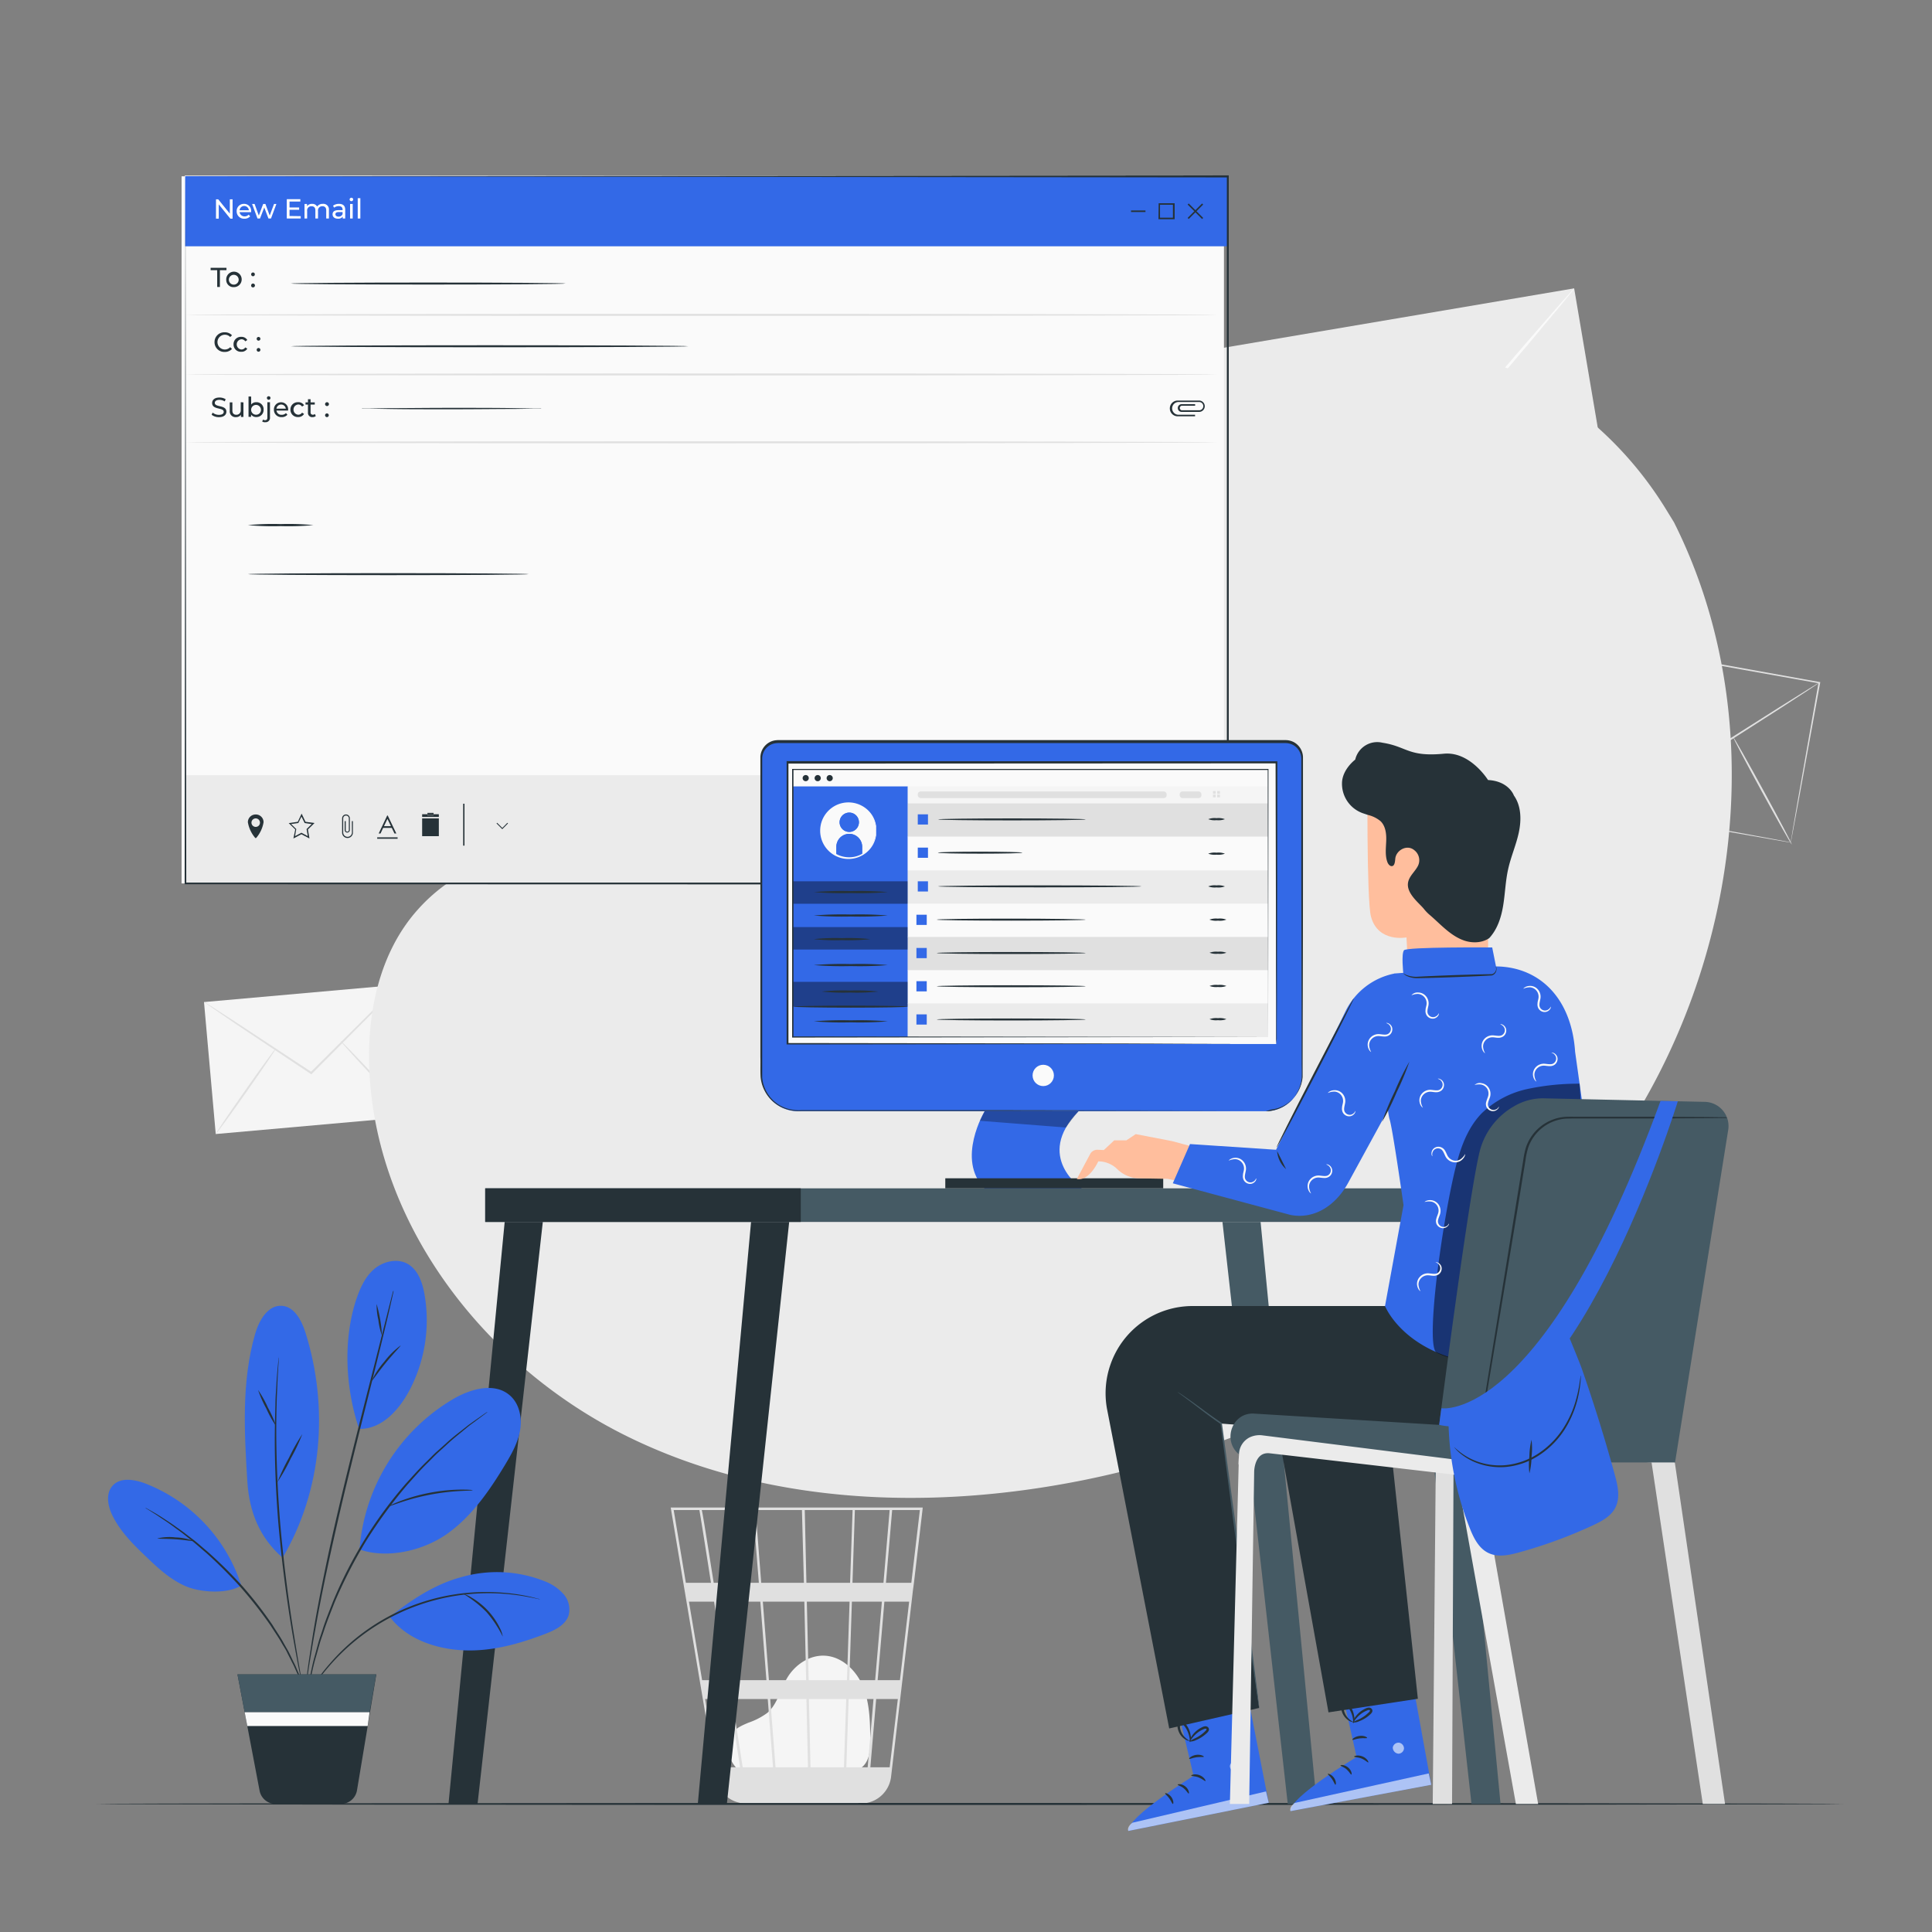 
									<svg xmlns="http://www.w3.org/2000/svg" viewBox="0 0 500 500"><rect x="0" y="0" width="500" height="500" fill="#808080" stroke="none"/><g id="background-complete"><path d="M191.37,458.34c-1.4-1.2-4.51-5-2.11-9.39.88-1.61,2.75-2.41,4.44-3.12a18,18,0,0,0,4.86-2.52c2.64-2.25,3.36-6,5.12-9,2-3.43,5.75-6,9.72-5.82,4.53.2,8.32,3.91,10,8.13s1.78,8.92,1.82,13.48c0,2.53-.1,5.37-1.95,7.08s-4.28,1.59-6.59,1.52l-24.8-.77" style="fill:#f5f5f5"></path><path d="M238.79,390.15H173.58l11.75,70.05a7.83,7.83,0,0,0,5.57,6.23l.22.06c.2.05.39.12.59.15a8.21,8.21,0,0,0,1.32.16v.06l.32-.05h29.07a7.59,7.59,0,0,0,1.59-.16,7.84,7.84,0,0,0,6.6-6.84l5.66-48.26.26-1.92h0l2.24-19.12Zm-12.3,44.68H219.8l.67-20.33h7.76Zm2.39-20.33h6.41l-2.39,20.33h-5.76Zm-19.12,42.87-.41-17.66H219l-.59,17.66Zm-10.42-17.66h9.36l.41,17.66h-8.4Zm.72,17.66h-7.85c-.74-4.77-1.71-11-2.77-17.66h9.25ZM199,434.83l-1.58-20.33h10.74l.47,20.33Zm10.28,0-.47-20.33h11.06l-.68,20.33Zm-.58-25.2-.43-18.83h12.38L220,409.63Zm-.65,0H197l-1.46-18.83h12Zm-11.66,0H184.71c-.42-2.6-.81-5.06-1.16-7.28-1.22-7.61-1.67-10.47-1.93-11.55h13.27Zm.38,4.87,1.58,20.33h-9.63c-.32-2.06-.65-4.15-1-6.24-.76-4.8-1.51-9.59-2.22-14.09ZM188,434.83h-6.29l-3.41-20.33h6.5C185.81,420.78,186.92,427.78,188,434.83Zm.77,4.88c1,6.11,1.9,12.13,2.77,17.66h-6.05l-3-17.66Zm30.26,17.66.59-17.66h6.44l-1.51,17.66Zm1.59-47.74.62-18.83h9l-1.6,18.83ZM181,390.8c.25,1.36,1.44,8.77,3,18.83H177.5l-3.15-18.83Zm49.25,66.57h-5l1.5-17.66h5.61Zm5.6-47.74h-6.57l1.61-18.83h7.17Z" style="fill:#e0e0e0"></path><rect x="312.54" y="82.63" width="101.26" height="68.26" transform="translate(-14.4 62.31) rotate(-9.62)" style="fill:#ebebeb"></rect><path d="M407.4,74.65a7.67,7.67,0,0,1-.78,1.06l-2.37,2.9L395.41,89.2,365.9,124l-.24.29-.33-.18-.8-.45-40.38-22.52L312,94.22l-3.29-1.92a7.23,7.23,0,0,1-1.12-.73,7.31,7.31,0,0,1,1.21.56l3.37,1.77,12.33,6.67L365,122.86l.79.44-.57.11,29.72-34.63L404,78.38l2.5-2.79A7.19,7.19,0,0,1,407.4,74.65Z" style="fill:#fafafa"></path><path d="M319,158.87c-.22-.13,5.72-10.63,13.27-23.44s13.85-23.11,14.07-23-5.72,10.62-13.27,23.44S319.17,159,319,158.87Z" style="fill:#fafafa"></path><path d="M379.35,106c.17-.19,9.14,7.72,20,17.65S419,141.76,418.8,142s-9.14-7.71-20-17.64S379.18,106.17,379.35,106Z" style="fill:#fafafa"></path><rect x="54.2" y="257.02" width="50.87" height="34.29" transform="translate(-23.95 8.12) rotate(-5.08)" style="fill:#f5f5f5"></rect><path d="M103.45,254.84a2.5,2.5,0,0,1-.43.49l-1.3,1.37-4.85,4.95L80.71,277.9l-.13.13-.16-.1-.38-.26L60.72,264.79l-5.83-4-1.57-1.09a3.93,3.93,0,0,1-.53-.41,3.72,3.72,0,0,1,.58.33l1.62,1,5.91,3.83,19.4,12.77.38.25-.29,0,16.25-16.15,5-4.85,1.36-1.3A3.92,3.92,0,0,1,103.45,254.84Z" style="fill:#e0e0e0"></path><path d="M55.82,293.49c-.1-.07,3.29-5.09,7.58-11.21s7.86-11,8-10.95-3.29,5.09-7.58,11.21S55.92,293.56,55.82,293.49Z" style="fill:#e0e0e0"></path><path d="M88.16,269.41c.1-.09,4.28,4.23,9.33,9.63s9.09,9.86,9,9.95-4.27-4.23-9.33-9.63S88.07,269.5,88.16,269.41Z" style="fill:#e0e0e0"></path><path d="M463.42,218s0-.27.12-.77.21-1.25.37-2.2c.33-1.94.82-4.75,1.44-8.35,1.27-7.2,3.08-17.51,5.29-30.06l.16.23-60.2-10.74h0l.29-.2c-2.66,14.76-5.18,28.78-7.44,41.34l-.18-.26,43.32,7.88L459,217.15l3.3.62.85.17.3.07-.28,0-.83-.13-3.26-.56-12.35-2.15-43.51-7.69-.23,0,0-.23c2.25-12.56,4.75-26.59,7.39-41.35l.05-.24.25,0h0l60.18,10.84.2,0,0,.2-5.51,30.15c-.66,3.57-1.18,6.36-1.54,8.28-.18.93-.31,1.65-.41,2.16S463.42,218,463.42,218Z" style="fill:#e0e0e0"></path><path d="M470.83,176.66a4,4,0,0,1-.68.5l-2,1.34-7.47,4.86L435.9,199.22c-.68-.12-.19,0-.35-.07h0l0,0,0-.05-.08-.11-.16-.21-.33-.43-.64-.85c-.43-.57-.85-1.13-1.28-1.68l-2.49-3.3-4.7-6.23-7.94-10.57-5.32-7.15-1.43-2a6.29,6.29,0,0,1-.47-.7,5,5,0,0,1,.55.64l1.5,1.9,5.45,7.06,8,10.5,4.73,6.21,2.49,3.29,1.28,1.69.64.85.33.42.16.22.08.1,0,.06,0,0h0c-.14,0,.34.07-.32,0l24.84-15.74,7.56-4.72,2.06-1.27C470.57,176.79,470.83,176.65,470.83,176.66Z" style="fill:#e0e0e0"></path><path d="M427.37,187.94c.09.11-5.27,4.55-12,9.91s-12.21,9.62-12.29,9.51,5.27-4.54,12-9.9S427.28,187.83,427.37,187.94Z" style="fill:#e0e0e0"></path><path d="M463.72,218.56c-.12.07-3.61-6.09-7.79-13.74s-7.47-13.91-7.35-14,3.61,6.09,7.79,13.74S463.84,218.49,463.72,218.56Z" style="fill:#e0e0e0"></path><path d="M196.26,295.92v11.62h-50a5.81,5.81,0,0,1-5.81-5.81h0a5.81,5.81,0,0,1,5.81-5.81" style="fill:#e0e0e0"></path><path d="M179.71,298.35h16.55a0,0,0,0,1,0,0v6.75a0,0,0,0,1,0,0H179.71a3.28,3.28,0,0,1-3.28-3.28v-.2A3.28,3.28,0,0,1,179.71,298.35Z" style="fill:#fafafa"></path><path d="M196.26,284.29v11.63h-50a5.81,5.81,0,0,1-5.81-5.81h0a5.82,5.82,0,0,1,5.81-5.82Z" style="fill:#f5f5f5"></path><path d="M179.71,286.73h16.55a0,0,0,0,1,0,0v6.75a0,0,0,0,1,0,0H179.71a3.28,3.28,0,0,1-3.28-3.28V290A3.28,3.28,0,0,1,179.71,286.73Z" style="fill:#e0e0e0"></path><polygon points="160.17 265.65 152.24 284.29 157.34 284.29 160.87 274.34 160.17 265.65" style="fill:#e0e0e0"></polygon><polygon points="184.54 248.78 187.61 284.29 161.67 284.29 158.82 248.78 184.54 248.78" style="fill:#ebebeb"></polygon><polygon points="182.01 251.6 184.69 281.35 165.22 281.6 162.59 251.43 182.01 251.6" style="fill:#fafafa"></polygon><polygon points="177.88 255.72 179.4 276.19 169.02 276.19 167.19 255.72 177.88 255.72" style="fill:#e0e0e0"></polygon></g><g id="background-simple"><path d="M433.22,135.16l-2.12-3.45C413.24,102.65,381,85.13,346.91,87.26a89.62,89.62,0,0,0-13,1.77c-30.95,6.54-57.88,29.65-69,59.26-6.57,17.41-8.4,37.45-20.86,51.27-16.22,18-43.75,18.55-67.95,17.8s-51.75-.11-67.89,17.95C98,246.62,94.81,262.7,95.63,277.84c2.16,40.09,30.45,75.94,66.43,93.76S240.4,391,279.78,383.18c55.16-11,107.62-41.14,139.16-87.72S458.45,185.43,433.22,135.16Z" style="fill:#ebebeb"></path></g><g id="Floor"><path d="M477.11,466.86c0,.15-101.24.26-226.1.26S24.89,467,24.89,466.86s101.22-.26,226.12-.26S477.11,466.72,477.11,466.86Z" style="fill:#263238"></path></g><g id="Screen"><g id="new-email"><rect x="46.99" y="45.63" width="269.77" height="183" style="fill:#fafafa"></rect><path d="M318,228.77H47.81V45.49H318Zm-.2-183.14H48v183H317.79" style="fill:#fafafa"></path><path d="M318,228.77H47.81V45.49H318Zm-.2-183.14H48v183H317.79" style="fill:#fafafa"></path><rect x="47.92" y="45.6" width="269.97" height="18.14" fill="#3369e7" style="fill: rgb(51, 105, 231);"></rect><g style="mix-blend-mode:multiply"><rect x="47.92" y="200.63" width="269.97" height="28.14" style="fill:#ebebeb"></rect></g><polygon points="80.67 213.26 78.84 212.99 78.02 211.33 77.2 212.99 75.37 213.26 76.69 214.55 76.68 214.64 76.38 216.38 78.02 215.51 79.65 216.38 79.34 214.55 79.41 214.49 80.67 213.26" style="fill:none"></polygon><path d="M66.18,211.76a1.1,1.1,0,1,0,1.1,1.1A1.09,1.09,0,0,0,66.18,211.76Z" style="fill:none"></path><path d="M99.16,214.25h2.23l.7,1.46h.48l-2.23-4.66h-.13L98,215.71h.48Zm1.11-2.32.91,1.88H99.37Z" style="fill:#263238"></path><rect x="97.62" y="216.7" width="5.28" height="0.37" style="fill:#263238"></rect><path d="M66.36,210.79H66a2,2,0,0,0-1.85,2,8.36,8.36,0,0,0,1.85,4s.14.24.36,0a8.26,8.26,0,0,0,1.85-4A2,2,0,0,0,66.36,210.79ZM66.18,214a1.1,1.1,0,1,1,1.1-1.1A1.09,1.09,0,0,1,66.18,214Z" style="fill:#263238"></path><path d="M91.08,215.44a1.13,1.13,0,1,1-2.26,0v-3.65a.73.73,0,0,1,1.46,0v3.1h0a.41.41,0,0,1-.81,0V212.5H89.2v2.28h0v.11h0a.68.68,0,0,0,.67.58.69.69,0,0,0,.67-.58h0v-.06a.43.43,0,0,1,0-.05h0v-3h0a1,1,0,0,0-2,0h0v3.81h0a1.4,1.4,0,0,0,2.79,0h0V212.5h-.27Z" style="fill:#263238"></path><path d="M79.06,212.68l-1-2.12-1,2.12-2.34.34,1.69,1.65L75.93,217,78,215.9l2.09,1.1-.4-2.33L81.4,213Zm.59,3.7L78,215.51l-1.64.87.3-1.74v-.09l-1.32-1.29L77.2,213l.82-1.66.82,1.66,1.83.27-1.26,1.23-.07.06Z" style="fill:#263238"></path><path d="M120.21,208h-.34v10.85h.34ZM120,218.81v0Z" style="fill:#263238"></path><rect x="109.25" y="211.8" width="4.32" height="4.6" style="fill:#263238"></rect><polygon points="110.62 210.72 110.62 211.08 112.21 211.08 112.21 210.72 113.57 210.72 113.57 211.43 109.25 211.43 109.25 210.72 110.62 210.72" style="fill:#263238"></polygon><rect x="110.62" y="210.37" width="1.59" height="0.35" style="fill:#263238"></rect><rect x="110.62" y="210.72" width="1.59" height="0.35" style="fill:#263238"></rect><polygon points="129.99 214.27 131.31 212.94 131.47 213.1 129.99 214.59 128.5 213.1 128.66 212.94 129.99 214.27" style="fill:#263238"></polygon><rect x="300.21" y="52.99" width="3.35" height="3.35" style="fill:none"></rect><polygon points="292.71 54.87 296.45 54.87 296.45 54.67 292.71 54.67 296.45 54.67 296.45 54.47 292.71 54.47 292.71 54.87" style="fill:#263238"></polygon><polygon points="311.38 52.94 311.1 52.66 309.37 54.39 307.64 52.66 307.36 52.94 309.09 54.67 307.36 56.4 307.64 56.68 309.37 54.95 311.1 56.68 311.38 56.4 309.65 54.67 311.38 52.94" style="fill:#263238"></polygon><path d="M299.81,56.74H304V52.6h-4.14Zm.4-3.75h3.34v3.35h-3.34Z" style="fill:#263238"></path><path d="M311.79,105.13a1.48,1.48,0,0,0-1.42-1.47h-5.58a2,2,0,0,0,0,4.08h4.49v-.4H305a1.65,1.65,0,1,1,0-3.3h5.34a1.07,1.07,0,0,1,0,2.14h-4.53a.63.63,0,0,1-.48-.59.61.61,0,0,1,.49-.59h3.48v-.4h-3.49a1,1,0,0,0,0,2h4.58A1.47,1.47,0,0,0,311.79,105.13Z" style="fill:#263238"></path><path d="M60.19,51.59v5h-.58l-3-3.7v3.7h-.71v-5h.58l3,3.7v-3.7Z" style="fill:#fff"></path><path d="M65,54.9h-3A1.28,1.28,0,0,0,63.27,56a1.43,1.43,0,0,0,1.09-.45l.38.44a1.93,1.93,0,0,1-1.49.61,1.89,1.89,0,0,1-2-1.93,1.84,1.84,0,0,1,1.89-1.91A1.81,1.81,0,0,1,65,54.69,1.49,1.49,0,0,1,65,54.9Zm-3-.49h2.41a1.21,1.21,0,0,0-2.41,0Z" style="fill:#fff"></path><path d="M71.53,52.79l-1.4,3.76h-.65L68.39,53.7l-1.1,2.85h-.65l-1.4-3.76h.65l1.09,3,1.13-3h.58l1.11,3,1.12-3Z" style="fill:#fff"></path><path d="M77.83,55.94v.61H74.22v-5h3.51v.61h-2.8v1.53h2.49v.6H74.93v1.61Z" style="fill:#fff"></path><path d="M85.12,54.39v2.16h-.69V54.47c0-.74-.35-1.1-1-1.1a1.09,1.09,0,0,0-1.13,1.25v1.93h-.68V54.47c0-.74-.35-1.1-1-1.1a1.09,1.09,0,0,0-1.13,1.25v1.93h-.68V52.79h.65v.56a1.54,1.54,0,0,1,1.3-.59,1.39,1.39,0,0,1,1.31.69,1.7,1.7,0,0,1,1.45-.69A1.44,1.44,0,0,1,85.12,54.39Z" style="fill:#fff"></path><path d="M89.34,54.28v2.27H88.7v-.49a1.41,1.41,0,0,1-1.24.54c-.85,0-1.39-.46-1.39-1.11s.39-1.1,1.51-1.1h1.08v-.14c0-.57-.33-.9-1-.9a1.9,1.9,0,0,0-1.19.4l-.28-.51a2.51,2.51,0,0,1,1.55-.48C88.76,52.76,89.34,53.25,89.34,54.28Zm-.68,1.12v-.52h-1c-.67,0-.86.26-.86.58s.31.61.83.61A1.08,1.08,0,0,0,88.66,55.4Z" style="fill:#fff"></path><path d="M90.48,51.63a.45.45,0,0,1,.46-.45.44.44,0,0,1,.46.43.46.46,0,0,1-.92,0Zm.12,1.16h.68v3.76H90.6Z" style="fill:#fff"></path><path d="M92.58,51.29h.68v5.26h-.68Z" style="fill:#fff"></path><path d="M56.21,69.92h-1.7v-.61h4.1v.61h-1.7v4.35h-.7Z" style="fill:#263238"></path><path d="M58.55,72.39a2,2,0,1,1,2,1.92A1.86,1.86,0,0,1,58.55,72.39Zm3.22,0a1.27,1.27,0,1,0-2.54,0,1.27,1.27,0,1,0,2.54,0Z" style="fill:#263238"></path><path d="M65,71a.47.47,0,0,1,.48-.48.46.46,0,0,1,.47.48.47.47,0,0,1-.47.49A.48.48,0,0,1,65,71Zm0,2.87a.48.48,0,0,1,.48-.49.49.49,0,0,1,0,1A.47.47,0,0,1,65,73.83Z" style="fill:#263238"></path><path d="M55.52,88.5A2.51,2.51,0,0,1,58.15,86a2.46,2.46,0,0,1,1.89.77l-.46.45a1.85,1.85,0,0,0-1.4-.59,1.91,1.91,0,1,0,1.4,3.22l.46.45a2.48,2.48,0,0,1-1.9.78A2.51,2.51,0,0,1,55.52,88.5Z" style="fill:#263238"></path><path d="M60.44,89.1a1.88,1.88,0,0,1,2-1.92A1.69,1.69,0,0,1,64,88l-.52.34a1.17,1.17,0,0,0-1-.54,1.33,1.33,0,0,0,0,2.65,1.17,1.17,0,0,0,1-.54l.52.32a1.68,1.68,0,0,1-1.53.81A1.88,1.88,0,0,1,60.44,89.1Z" style="fill:#263238"></path><path d="M66.43,87.67a.48.48,0,1,1,.48.49A.48.48,0,0,1,66.43,87.67Zm0,2.86a.48.48,0,1,1,.48.49A.47.47,0,0,1,66.43,90.53Z" style="fill:#263238"></path><path d="M54.77,107.34l.26-.56a2.53,2.53,0,0,0,1.64.58c.86,0,1.23-.34,1.23-.77,0-1.21-3-.45-3-2.29,0-.77.59-1.42,1.9-1.42a3,3,0,0,1,1.6.44l-.24.57a2.53,2.53,0,0,0-1.36-.41c-.84,0-1.21.36-1.21.79,0,1.21,3,.45,3,2.28,0,.76-.61,1.41-1.92,1.41A3,3,0,0,1,54.77,107.34Z" style="fill:#263238"></path><path d="M63,104.14v3.76h-.65v-.56a1.51,1.51,0,0,1-1.27.61,1.48,1.48,0,0,1-1.62-1.64v-2.17h.68v2.09c0,.74.37,1.11,1,1.11a1.11,1.11,0,0,0,1.16-1.25v-2Z" style="fill:#263238"></path><path d="M68.22,106a1.84,1.84,0,0,1-1.9,1.93,1.59,1.59,0,0,1-1.34-.64v.59h-.66v-5.26H65v2.07a1.62,1.62,0,0,1,1.32-.6A1.82,1.82,0,0,1,68.22,106Zm-.69,0a1.27,1.27,0,1,0-1.27,1.33A1.24,1.24,0,0,0,67.53,106Z" style="fill:#263238"></path><path d="M67.86,109.1l.22-.53a.86.86,0,0,0,.55.18c.36,0,.56-.23.56-.66v-4h.68v3.93a1.12,1.12,0,0,1-1.2,1.25A1.36,1.36,0,0,1,67.86,109.1ZM69.07,103a.45.45,0,0,1,.46-.45A.44.44,0,0,1,70,103a.46.46,0,0,1-.92,0Z" style="fill:#263238"></path><path d="M74.55,106.25h-3a1.28,1.28,0,0,0,1.37,1.1A1.41,1.41,0,0,0,74,106.9l.38.44a1.92,1.92,0,0,1-1.49.61,1.89,1.89,0,0,1-2-1.93,1.84,1.84,0,0,1,1.89-1.91A1.81,1.81,0,0,1,74.57,106,1.49,1.49,0,0,1,74.55,106.25Zm-3-.49h2.42a1.22,1.22,0,0,0-2.42,0Z" style="fill:#263238"></path><path d="M75.16,106a1.88,1.88,0,0,1,2-1.91,1.67,1.67,0,0,1,1.53.8l-.52.33a1.17,1.17,0,0,0-1-.54,1.33,1.33,0,0,0,0,2.65,1.17,1.17,0,0,0,1-.54l.52.33a1.7,1.7,0,0,1-1.53.81A1.89,1.89,0,0,1,75.16,106Z" style="fill:#263238"></path><path d="M81.72,107.68a1.28,1.28,0,0,1-.82.27,1.08,1.08,0,0,1-1.2-1.18V104.7h-.63v-.56h.63v-.82h.68v.82h1.08v.56H80.38v2a.56.56,0,0,0,.59.63.86.86,0,0,0,.54-.18Z" style="fill:#263238"></path><path d="M84.13,104.59a.48.48,0,1,1,1,0,.48.48,0,1,1-1,0Zm0,2.87a.48.48,0,1,1,.48.49A.48.48,0,0,1,84.13,107.46Z" style="fill:#263238"></path><path d="M146.39,73.38c0,.14-15.92.26-35.56.26s-35.57-.12-35.57-.26,15.92-.26,35.57-.26S146.39,73.24,146.39,73.38Z" style="fill:#263238"></path><path d="M178.15,89.61c0,.14-23,.26-51.44.26s-51.45-.12-51.45-.26,23-.26,51.45-.26S178.15,89.46,178.15,89.61Z" style="fill:#263238"></path><path d="M140.11,105.71a1.4,1.4,0,0,1-.47.05l-1.36,0-5,.08c-4.21,0-10,.08-16.42.08s-12.22,0-16.43-.08l-5-.08-1.36,0a1.34,1.34,0,0,1-.47-.05,1.34,1.34,0,0,1,.47,0l1.36,0,5-.08c4.21,0,10-.08,16.43-.08s12.21,0,16.42.08l5,.08,1.36,0A1.4,1.4,0,0,1,140.11,105.71Z" style="fill:#263238"></path><path d="M315,114.47c0,.14-59.77.26-133.48.26S48,114.61,48,114.47s59.75-.26,133.48-.26S315,114.33,315,114.47Z" style="fill:#e0e0e0"></path><path d="M315,96.91c0,.14-59.79.26-133.53.26s-133.53-.12-133.53-.26,59.77-.26,133.53-.26S315,96.76,315,96.91Z" style="fill:#e0e0e0"></path><path d="M315,81.49c0,.15-59.77.26-133.48.26S48,81.64,48,81.49s59.75-.26,133.48-.26S315,81.35,315,81.49Z" style="fill:#e0e0e0"></path><path d="M81.1,135.9a70.05,70.05,0,0,1-8.47.26,70.16,70.16,0,0,1-8.48-.26,66.54,66.54,0,0,1,8.48-.27A66.44,66.44,0,0,1,81.1,135.9Z" style="fill:#263238"></path><path d="M136.85,148.59c0,.14-16.27.26-36.35.26s-36.35-.12-36.35-.26,16.27-.26,36.35-.26S136.85,148.45,136.85,148.59Z" style="fill:#263238"></path><path d="M48,45.63l269.77-.24H318v.24c0,55.7,0,117.73,0,183v.28h-.26L48,228.84h-.21v-.21c.13-111.42.21-181.29.21-183,0,1.71.08,71.58.21,183l-.21-.21,269.77,0-.26.26v0c0-65.25,0-127.28,0-183l.24.24Z" style="fill:#263238"></path></g></g><g id="Desk"><path d="M201.31,192.1h131.4a4.28,4.28,0,0,1,4.28,4.28v81.77a9.44,9.44,0,0,1-9.44,9.44H206.47a9.44,9.44,0,0,1-9.44-9.44V196.38A4.28,4.28,0,0,1,201.31,192.1Z" fill="#3369e7" style="fill: rgb(51, 105, 231);"></path><path d="M327.55,287.59l.3,0c.2,0,.49,0,.88-.08a9.63,9.63,0,0,0,3.27-1.07,9.47,9.47,0,0,0,3.86-4,9.31,9.31,0,0,0,1-3.41c.08-1.27,0-2.65,0-4.1,0-11.63-.05-28.43-.08-49.2q0-7.78,0-16.3,0-4.25,0-8.67v-4.45a4.1,4.1,0,0,0-2.15-3.52,4.34,4.34,0,0,0-2.11-.48H315.89l-20.06,0-89.34,0H202a7.43,7.43,0,0,0-1.43.06,4,4,0,0,0-3.31,3.88c0,3.91,0,7.8,0,11.66v22.79c0,14.95,0,29.36,0,43.1,0,1.7,0,3.44,0,5.09a9.25,9.25,0,0,0,5.41,7.61,10.3,10.3,0,0,0,4.7.81h18.93l34,0,49.19.08,13.38,0,3.48,0,1.18,0-1.18,0-3.48,0-13.38.05-49.19.08-34,0H207.42a10.77,10.77,0,0,1-4.89-.84,9.68,9.68,0,0,1-5.69-8c-.09-1.73,0-3.41-.05-5.13,0-13.74,0-28.15,0-43.1q0-11.2,0-22.79c0-3.86,0-7.75,0-11.67a4.52,4.52,0,0,1,3.74-4.38,7.89,7.89,0,0,1,1.52-.07h4.45l89.34,0h36.69a4.71,4.71,0,0,1,2.32.53,4.54,4.54,0,0,1,2.36,3.89v4.46q0,4.43,0,8.67,0,8.5,0,16.3c0,20.77-.07,37.57-.09,49.2,0,1.46,0,2.82,0,4.12a9.35,9.35,0,0,1-1,3.46,9.56,9.56,0,0,1-3.95,4,9.23,9.23,0,0,1-3.31,1A11.81,11.81,0,0,1,327.55,287.59Z" style="fill:#263238"></path><path d="M279.13,287.59H254.82s-7.47,12.47,0,20H280S267.57,299.42,279.13,287.59Z" fill="#3369e7" style="fill: rgb(51, 105, 231);"></path><g style="opacity:0.3"><path d="M254.82,287.59l-1.23,2.47,22.28,1.74a52.73,52.73,0,0,1,3.26-4.21Z"></path></g><circle cx="269.99" cy="278.32" r="2.76" style="fill:#fafafa"></circle><rect x="203.74" y="197.36" width="126.54" height="72.83" style="fill:#fafafa"></rect><path d="M330.28,270.18s0-.45,0-1.31,0-2.15,0-3.82c0-3.35,0-8.26-.05-14.57,0-12.62-.06-30.8-.11-53.12l.2.2-126.53.06h0l.26-.26c0,25.77,0,50.39,0,72.82l-.25-.24,91,.12,26.14.06,7,0,1.8,0h.62l-.59,0h-1.77l-6.92,0-26.09.07-91.17.11h-.24v-.25c0-22.43,0-47.05,0-72.82v-.26h.27l126.53.06h.2v.2c0,22.37-.08,40.6-.1,53.24,0,6.29,0,11.19-.05,14.53q0,2.47,0,3.78C330.3,269.76,330.28,270.18,330.28,270.18Z" style="fill:#263238"></path><rect x="205.16" y="203.52" width="29.78" height="64.88" fill="#3369e7" style="fill: rgb(51, 105, 231);"></rect><g style="opacity:0.4"><rect x="205.16" y="228.08" width="29.77" height="5.81"></rect></g><g style="opacity:0.4"><rect x="205.16" y="239.93" width="29.77" height="5.81"></rect></g><g style="opacity:0.4"><rect x="205.16" y="254.1" width="29.77" height="6.42"></rect></g><path d="M229.76,236.93a89.33,89.33,0,0,1-9.57.26,89.61,89.61,0,0,1-9.58-.26,89.61,89.61,0,0,1,9.58-.26A89.33,89.33,0,0,1,229.76,236.93Z" style="fill:#263238"></path><path d="M229.76,230.87a89.33,89.33,0,0,1-9.57.26,89.61,89.61,0,0,1-9.58-.26,89.61,89.61,0,0,1,9.58-.26A89.33,89.33,0,0,1,229.76,230.87Z" style="fill:#263238"></path><path d="M234.94,260.52c0,.14-6.6.26-14.75.26s-14.76-.12-14.76-.26,6.61-.26,14.76-.26S234.94,260.38,234.94,260.52Z" style="fill:#263238"></path><path d="M225.23,243.05a52.23,52.23,0,0,1-7.31.26,52.23,52.23,0,0,1-7.31-.26,52.23,52.23,0,0,1,7.31-.26A52.23,52.23,0,0,1,225.23,243.05Z" style="fill:#263238"></path><path d="M227.29,256.61a50.46,50.46,0,0,1-7.31.26,50.46,50.46,0,0,1-7.31-.26,52.23,52.23,0,0,1,7.31-.26A52.23,52.23,0,0,1,227.29,256.61Z" style="fill:#263238"></path><path d="M229.76,249.76a89.33,89.33,0,0,1-9.57.26,89.61,89.61,0,0,1-9.58-.26,86.56,86.56,0,0,1,9.58-.26A86.3,86.3,0,0,1,229.76,249.76Z" style="fill:#263238"></path><path d="M229.76,264.32a86.3,86.3,0,0,1-9.57.26,86.56,86.56,0,0,1-9.58-.26,89.61,89.61,0,0,1,9.58-.26A89.33,89.33,0,0,1,229.76,264.32Z" style="fill:#263238"></path><path d="M219.65,207.9a7.09,7.09,0,0,0-3.2,13.41v-2.17a3.34,3.34,0,0,1,6.68,0v2a7.09,7.09,0,0,0-3.48-13.27Zm.14,7.4a2.5,2.5,0,1,1,2.5-2.5A2.5,2.5,0,0,1,219.79,215.3Z" style="fill:#fafafa"></path><path d="M219.79,215.8a3.34,3.34,0,0,0-3.34,3.34v2.17a7.07,7.07,0,0,0,6.68-.14v-2A3.35,3.35,0,0,0,219.79,215.8Z" fill="#3369e7" style="fill: rgb(51, 105, 231);"></path><path d="M219.79,210.3a2.5,2.5,0,1,0,2.5,2.5A2.5,2.5,0,0,0,219.79,210.3Z" fill="#3369e7" style="fill: rgb(51, 105, 231);"></path><path d="M226.79,215c-.06,0,0-.63-.32-1.71a7.13,7.13,0,0,0-2.6-3.78,6.77,6.77,0,0,0-2.91-1.26,6.92,6.92,0,0,0-3.6.31,6.74,6.74,0,0,0-3.17,2.4,6.8,6.8,0,0,0,0,8.08,6.74,6.74,0,0,0,3.17,2.4,7,7,0,0,0,3.6.32,6.91,6.91,0,0,0,2.91-1.27,7.13,7.13,0,0,0,2.6-3.78c.29-1.08.26-1.71.32-1.71a2.77,2.77,0,0,1,0,.46,5.82,5.82,0,0,1-.16,1.3,7,7,0,0,1-2.56,4,7.32,7.32,0,1,1,0-11.56,7,7,0,0,1,2.56,4,5.83,5.83,0,0,1,.16,1.31A2.71,2.71,0,0,1,226.79,215Z" style="fill:#fafafa"></path><rect x="234.94" y="225.23" width="93.25" height="8.73" style="fill:#ebebeb"></rect><rect x="234.94" y="203.52" width="93.25" height="4.38" style="fill:#f5f5f5"></rect><rect x="237.52" y="204.83" width="64.41" height="1.71" rx="0.72" style="fill:#e0e0e0"></rect><rect x="305.3" y="204.83" width="5.63" height="1.71" rx="0.72" style="fill:#e0e0e0"></rect><rect x="313.91" y="204.71" width="0.71" height="0.71" style="fill:#e0e0e0"></rect><rect x="313.91" y="205.64" width="0.71" height="0.71" style="fill:#e0e0e0"></rect><rect x="315.01" y="204.71" width="0.71" height="0.71" style="fill:#e0e0e0"></rect><rect x="315.01" y="205.64" width="0.71" height="0.71" style="fill:#e0e0e0"></rect><rect x="234.94" y="207.9" width="93.25" height="8.73" style="fill:#e0e0e0"></rect><rect x="237.52" y="210.75" width="2.64" height="2.64" fill="#3369e7" style="fill: rgb(51, 105, 231);"></rect><path d="M281,212.06c0,.14-8.56.26-19.12.26s-19.11-.12-19.11-.26,8.56-.26,19.11-.26S281,211.91,281,212.06Z" style="fill:#263238"></path><path d="M317,212a4.78,4.78,0,0,1-2.16.26,4.72,4.72,0,0,1-2.15-.26,4.56,4.56,0,0,1,2.15-.26A4.62,4.62,0,0,1,317,212Z" style="fill:#263238"></path><rect x="234.94" y="233.88" width="93.25" height="8.73" style="fill:#fafafa"></rect><rect x="237.17" y="236.73" width="2.67" height="2.64" fill="#3369e7" style="fill: rgb(51, 105, 231);"></rect><path d="M281,238c0,.15-8.64.26-19.3.26s-19.3-.11-19.3-.26,8.64-.26,19.3-.26S281,237.9,281,238Z" style="fill:#263238"></path><path d="M317.38,238a4.65,4.65,0,0,1-2.17.26A4.71,4.71,0,0,1,313,238a4.87,4.87,0,0,1,2.18-.26A4.81,4.81,0,0,1,317.38,238Z" style="fill:#263238"></path><rect x="234.94" y="242.48" width="93.25" height="8.73" style="fill:#e0e0e0"></rect><rect x="237.17" y="245.33" width="2.67" height="2.64" fill="#3369e7" style="fill: rgb(51, 105, 231);"></rect><path d="M281,246.64c0,.15-8.64.26-19.3.26s-19.3-.11-19.3-.26,8.64-.26,19.3-.26S281,246.5,281,246.64Z" style="fill:#263238"></path><path d="M317.38,246.57a4.81,4.81,0,0,1-2.17.26,4.87,4.87,0,0,1-2.18-.26,4.87,4.87,0,0,1,2.18-.26A4.81,4.81,0,0,1,317.38,246.57Z" style="fill:#263238"></path><rect x="234.94" y="251.08" width="93.25" height="8.73" style="fill:#fafafa"></rect><rect x="237.17" y="253.93" width="2.67" height="2.64" fill="#3369e7" style="fill: rgb(51, 105, 231);"></rect><path d="M281,255.24c0,.14-8.64.26-19.3.26s-19.3-.12-19.3-.26,8.64-.26,19.3-.26S281,255.09,281,255.24Z" style="fill:#263238"></path><path d="M317.38,255.17a4.81,4.81,0,0,1-2.17.26,4.87,4.87,0,0,1-2.18-.26,4.71,4.71,0,0,1,2.18-.26A4.65,4.65,0,0,1,317.38,255.17Z" style="fill:#263238"></path><rect x="234.94" y="259.68" width="93.25" height="8.73" style="fill:#ebebeb"></rect><rect x="237.17" y="262.52" width="2.67" height="2.64" fill="#3369e7" style="fill: rgb(51, 105, 231);"></rect><path d="M281,263.84c0,.14-8.64.26-19.3.26s-19.3-.12-19.3-.26,8.64-.26,19.3-.26S281,263.69,281,263.84Z" style="fill:#263238"></path><path d="M317.38,263.76a4.65,4.65,0,0,1-2.17.26,4.71,4.71,0,0,1-2.18-.26,4.87,4.87,0,0,1,2.18-.26A4.81,4.81,0,0,1,317.38,263.76Z" style="fill:#263238"></path><rect x="234.93" y="216.51" width="93.26" height="8.73" style="fill:#fafafa"></rect><rect x="237.52" y="219.36" width="2.64" height="2.64" fill="#3369e7" style="fill: rgb(51, 105, 231);"></rect><path d="M264.6,220.67c0,.15-4.9.26-10.94.26s-10.94-.11-10.94-.26,4.9-.26,10.94-.26S264.6,220.53,264.6,220.67Z" style="fill:#263238"></path><path d="M317,220.93a4.78,4.78,0,0,1-2.16.26,4.72,4.72,0,0,1-2.15-.26,4.56,4.56,0,0,1,2.15-.26A4.62,4.62,0,0,1,317,220.93Z" style="fill:#263238"></path><path d="M317,229.4a4.78,4.78,0,0,1-2.16.26,4.72,4.72,0,0,1-2.15-.26,4.56,4.56,0,0,1,2.15-.26A4.62,4.62,0,0,1,317,229.4Z" style="fill:#263238"></path><rect x="237.52" y="228.08" width="2.64" height="2.64" fill="#3369e7" style="fill: rgb(51, 105, 231);"></rect><path d="M295.43,229.39c0,.14-11.8.26-26.35.26s-26.36-.12-26.36-.26,11.8-.26,26.36-.26S295.43,229.24,295.43,229.39Z" style="fill:#263238"></path><path d="M209.31,201.38a.79.79,0,0,1-.79.79.79.79,0,0,1-.8-.79.8.8,0,0,1,.8-.8A.79.79,0,0,1,209.31,201.38Z" style="fill:#263238"></path><path d="M212.42,201.38a.8.8,0,0,1-1.6,0,.8.8,0,0,1,1.6,0Z" style="fill:#263238"></path><path d="M215.52,201.38a.79.79,0,0,1-.8.79.79.79,0,0,1-.79-.79.79.79,0,0,1,.79-.8A.8.8,0,0,1,215.52,201.38Z" style="fill:#263238"></path><path d="M328.19,268.4c0-1.6,0-26.84-.11-69.26l.11.12-123,0h0l.16-.15c0,24.49,0,47.92,0,69.26l-.15-.15,123,.15-123,.15H205v-.15c0-21.34,0-44.77,0-69.26V199h.16l123,0h.12v.12C328.24,241.56,328.2,266.81,328.19,268.4Z" style="fill:#263238"></path><polygon points="388.34 466.86 380.82 466.86 364.05 316.24 373.91 316.24 388.34 466.86" style="fill:#455a64"></polygon><polygon points="340.79 466.86 333.27 466.86 316.37 316.24 326.24 316.24 340.79 466.86" style="fill:#455a64"></polygon><polygon points="390.65 316.24 186.51 316.24 125.57 316.24 125.57 307.54 390.65 307.54 390.65 316.24" style="fill:#455a64"></polygon><polygon points="180.59 466.86 188.11 466.86 204.24 316.24 194.37 316.24 180.59 466.86" style="fill:#263238"></polygon><polygon points="116.07 466.86 123.59 466.86 140.48 316.24 130.61 316.24 116.07 466.86" style="fill:#263238"></polygon><rect x="125.57" y="307.54" width="81.67" height="8.7" style="fill:#263238"></rect><rect x="244.64" y="304.94" width="56.4" height="2.6" style="fill:#263238"></rect></g><g id="Character"><path d="M365.07,432.59l5.33,29.31L334,468.72c-.44-3.52,17.09-14,17.09-14l-4.18-18.63Z" fill="#3369e7" style="fill: rgb(51, 105, 231);"></path><g style="opacity:0.6"><path d="M362,451a1.51,1.51,0,0,1,1.35,1.5,1.46,1.46,0,0,1-1.48,1.35,1.61,1.61,0,0,1-1.42-1.6,1.5,1.5,0,0,1,1.7-1.23" style="fill:#fff"></path></g><g style="opacity:0.6"><path d="M370.4,461.9l-.65-2.94-34.68,7.64s-1.49,1-1.09,2.12Z" style="fill:#fff"></path></g><path d="M350.45,454.61c0,.18.94.09,1.93.5s1.58,1.07,1.73,1-.3-1.07-1.5-1.55S350.38,454.45,350.45,454.61Z" style="fill:#263238"></path><path d="M346.92,456.9c0,.18.82.34,1.57,1s1.07,1.4,1.24,1.36.1-1.06-.84-1.84S346.9,456.73,346.92,456.9Z" style="fill:#263238"></path><path d="M345.61,461.88c.17,0,.25-.92-.39-1.81s-1.54-1.12-1.59-1,.57.59,1.08,1.32S345.43,461.9,345.61,461.88Z" style="fill:#263238"></path><path d="M350,450.26c.1.14.87-.25,1.89-.37s1.86.05,1.92-.12-.8-.67-2-.51S349.85,450.13,350,450.26Z" style="fill:#263238"></path><path d="M350,445.77a3.45,3.45,0,0,0,1.83-.35,8.71,8.71,0,0,0,1.8-.94,9,9,0,0,0,.94-.76,2.29,2.29,0,0,0,.47-.53.78.78,0,0,0-.1-1,1,1,0,0,0-.85-.26,2.63,2.63,0,0,0-.67.22,7.15,7.15,0,0,0-1.06.6,6.74,6.74,0,0,0-1.48,1.42c-.69.94-.86,1.66-.79,1.69s.4-.59,1.14-1.4a7.33,7.33,0,0,1,1.45-1.22,6.59,6.59,0,0,1,1-.52c.37-.18.69-.24.83-.09s.05.09,0,.21a1.66,1.66,0,0,1-.34.39c-.29.27-.58.52-.86.74a10.63,10.63,0,0,1-1.64,1A14.86,14.86,0,0,0,350,445.77Z" style="fill:#263238"></path><path d="M350.3,446a2.92,2.92,0,0,0,.15-1.85,5.76,5.76,0,0,0-.62-1.95,6.16,6.16,0,0,0-.67-1,1.53,1.53,0,0,0-1.34-.7.85.85,0,0,0-.66.65,2.55,2.55,0,0,0-.07.7,4.33,4.33,0,0,0,.23,1.23,4.26,4.26,0,0,0,1.14,1.74c.88.81,1.67.88,1.67.82s-.64-.33-1.36-1.13a4.2,4.2,0,0,1-.89-1.61,3.67,3.67,0,0,1-.17-1.06c0-.4.07-.74.22-.72s.55.19.75.47a6.56,6.56,0,0,1,.64.91,6.93,6.93,0,0,1,.7,1.75C350.27,445.27,350.2,446,350.3,446Z" style="fill:#263238"></path><path d="M322.61,437.31l5.73,29.24L292,473.85c-.48-3.51,16.91-14.26,16.91-14.26L304.48,441Z" fill="#3369e7" style="fill: rgb(51, 105, 231);"></path><g style="opacity:0.6"><path d="M319.83,455.76a1.51,1.51,0,0,1,1.37,1.48,1.45,1.45,0,0,1-1.46,1.37A1.58,1.58,0,0,1,318.3,457a1.49,1.49,0,0,1,1.67-1.25" style="fill:#fff"></path></g><g style="opacity:0.6"><path d="M328.34,466.55l-.7-2.93-34.57,8.1s-1.48,1-1.07,2.13Z" style="fill:#fff"></path></g><path d="M308.29,459.52c0,.18.94.08,1.93.48s1.6,1,1.75.94-.32-1.07-1.53-1.53S308.22,459.37,308.29,459.52Z" style="fill:#263238"></path><path d="M304.79,461.87c0,.18.83.32,1.58.95s1.09,1.39,1.26,1.35.09-1.07-.86-1.84S304.76,461.7,304.79,461.87Z" style="fill:#263238"></path><path d="M303.55,466.86c.16,0,.23-.93-.42-1.81s-1.56-1.1-1.6-.93.57.57,1.09,1.31S303.37,466.88,303.55,466.86Z" style="fill:#263238"></path><path d="M307.75,455.18c.1.14.87-.26,1.88-.4s1.87,0,1.93-.14-.82-.65-2-.48S307.63,455.06,307.75,455.18Z" style="fill:#263238"></path><path d="M307.74,450.69a3.33,3.33,0,0,0,1.82-.37,8.66,8.66,0,0,0,1.79-1,9.12,9.12,0,0,0,.93-.76,2.32,2.32,0,0,0,.46-.54.79.79,0,0,0-.1-1,1,1,0,0,0-.86-.25,2.29,2.29,0,0,0-.67.23,7.6,7.6,0,0,0-1.05.61,6.88,6.88,0,0,0-1.46,1.44c-.68.95-.84,1.67-.77,1.7s.39-.6,1.12-1.42a7.68,7.68,0,0,1,1.44-1.24,8.25,8.25,0,0,1,1-.53c.36-.18.69-.25.82-.09s.06.08,0,.21a1.62,1.62,0,0,1-.34.39,8.18,8.18,0,0,1-.85.74,9.74,9.74,0,0,1-1.62,1A14.89,14.89,0,0,0,307.74,450.69Z" style="fill:#263238"></path><path d="M308,450.9a3,3,0,0,0,.12-1.85,5.88,5.88,0,0,0-.65-1.95,6.17,6.17,0,0,0-.68-1,1.55,1.55,0,0,0-1.35-.68.89.89,0,0,0-.66.66,2.48,2.48,0,0,0-.05.7A4,4,0,0,0,305,448a4.22,4.22,0,0,0,1.15,1.72c.9.8,1.68.86,1.69.8s-.65-.32-1.37-1.11a4.27,4.27,0,0,1-.92-1.6,3.68,3.68,0,0,1-.18-1.06c0-.39.06-.73.21-.72s.55.19.76.46a6.57,6.57,0,0,1,.65.9,7,7,0,0,1,.72,1.74C308,450.19,307.92,450.89,308,450.9Z" style="fill:#263238"></path><path d="M343.81,443.16,329.69,364.5a22.4,22.4,0,0,1,1-11.59h0A22.49,22.49,0,0,1,351.82,338h49.84l32.56,14.43h0a20.18,20.18,0,0,1-21.76,20.13l-53.18-4.17,7.66,71.25Z" style="fill:#263238"></path><path d="M302.59,447.32,286.47,364.5a22.51,22.51,0,0,1,1-11.59h0A22.49,22.49,0,0,1,308.6,338h49.84L391,352.46V374.3l-74.95-5.88,9.81,73.6Z" style="fill:#263238"></path><path d="M325.87,442s-.07-.3-.17-.88-.22-1.48-.38-2.55c-.33-2.25-.78-5.44-1.34-9.36-1.08-8-2.56-18.86-4.2-30.91-1.51-11.57-2.89-22.09-3.91-29.88l.08.14c-3.57-2.46-6.28-4.66-8.23-6.09l-2.23-1.66a6,6,0,0,1-.78-.59l.22.12.62.38c.53.35,1.31.88,2.29,1.58,2,1.38,4.75,3.54,8.32,5.94l.07.05,0,.08c1.05,7.79,2.48,18.3,4.05,29.87,1.58,12.05,3,23,4.05,30.93.49,3.92.89,7.11,1.17,9.38.12,1.07.22,1.92.29,2.55A5.07,5.07,0,0,1,325.87,442Z" style="fill:#455a64"></path><path d="M278.69,305.12l3.53-6.62a2.12,2.12,0,0,1,1.87-.94l1.58.07,2.69-2.51h3.14l2.42-1.61,9.32,1.79,7.68,2.06L306.55,306l-4.38-.92-7.36-.13a8.27,8.27,0,0,1-5.67-2.39h0a7,7,0,0,0-4.91-2h0S281.92,305.75,278.69,305.12Z" style="fill:#ffbe9d"></path><path d="M385,205.38l.15,47.89-20.55,1L364,242.6s-7.3,1.45-9.18-5.33c-1.2-4.33-.9-37.78-.9-37.78Z" style="fill:#ffbe9d"></path><path d="M385.31,242.88c2.19-2.27,3.2-5.43,3.71-8.54s.59-6.29,1.28-9.37c.71-3.24,2.08-6.3,2.77-9.54s.64-6.86-1.28-9.56c0,0-1.27-3.71-6.69-4,0,0-4.61-7.46-11.42-6.81-9.25.88-9.5-1.84-15.88-2.84a5.85,5.85,0,0,0-7.07,4.37s-3.27,2.43-3.42,5.94v.09a8.07,8.07,0,0,0,5.53,7.89l1.23.41a7.92,7.92,0,0,1,3.25,1.63c1.29,1.29,1.5,3.29,1.43,5.11s-.32,3.7.29,5.41c.21.58.71,1.22,1.31,1.06s.68-1.18.75-1.92c.21-2.14,3-3.77,4.9-2.2a3.28,3.28,0,0,1,1,4c-.72,1.5-2.29,2.68-2.59,4.36-.51,2.81,2.79,5.27,4.05,6.8a10.89,10.89,0,0,0,1.44,1.52c2.73,2.29,5.4,5.47,9,6.71,2.4.83,5.33.62,7.15-1.15" style="fill:#263238"></path><path d="M361,251.93c-4.53,3.24-2.67,11.92-2.73,16.47-.13,10.16.83,19.7,1.36,21.29.78,2.34,3.6,22.2,3.6,22.2L358.44,338s6.12,15.61,32.57,15.46l13.18-3.15a13.68,13.68,0,0,0,10.45-14.48l-3-35.11-4-28.49c-1-14.95-10.41-22.91-22.38-22.06Z" fill="#3369e7" style="fill: rgb(51, 105, 231);"></path><g style="opacity:0.5"><path d="M371.81,350.07c-2.9-1.5,1-30.73,4.37-45.7,1.32-5.84,3.07-11.87,7.22-16.19a24.43,24.43,0,0,1,12.35-6.44,62.71,62.71,0,0,1,13.05-1.28L412.94,347S384.26,356.55,371.81,350.07Z"></path></g><path d="M361,251.93a18,18,0,0,0-12.86,9.95c-3.33,6.91-17.9,35.68-17.9,35.68l-22.27-1.48-4.45,10.16L334,314.43h0c6.3,1.21,11.8-2.63,14.9-8.31l12.8-23.42Z" fill="#3369e7" style="fill: rgb(51, 105, 231);"></path><path d="M363.18,251.93s-.56-5.09.17-6,22.83-.73,22.83-.73l1.17,5.84-2.46,4.36-21,1.83Z" fill="#3369e7" style="fill: rgb(51, 105, 231);"></path><path d="M332.84,302.58a6.89,6.89,0,0,1-2.32-4.67,304,304,0,0,1,2.32,4.67Z" style="fill:#263238"></path><path d="M364.75,274.75a70.2,70.2,0,0,1-3.29,7.89,72.68,72.68,0,0,1-3.77,7.68,70.2,70.2,0,0,1,3.29-7.89A70.44,70.44,0,0,1,364.75,274.75Z" style="fill:#263238"></path><path d="M387.16,250.15s.13.22.13.7a1.68,1.68,0,0,1-1.17,1.59h0c-2.31.14-6,.31-10.23.46-3.56.13-6.76.22-9.13.25a6.33,6.33,0,0,1-2.73-.59c-.6-.32-.83-.62-.81-.64s.3.21.89.45a6.79,6.79,0,0,0,2.66.41c2.3-.13,5.54-.27,9.1-.4,4.2-.15,7.93-.24,10.25-.26h0a1.51,1.51,0,0,0,1.08-1.31C387.17,250.4,387.12,250.15,387.16,250.15Z" style="fill:#263238"></path><path d="M350.38,258.34c.13.06-4.25,8.77-9.78,19.45S330.49,297.08,330.36,297s4.25-8.78,9.78-19.46S350.25,258.27,350.38,258.34Z" style="fill:#263238"></path><path d="M358.76,264.74s.19-.06.51.08a1.75,1.75,0,0,1,1,1.07,1.86,1.86,0,0,1-.72,2,2,2,0,0,1-1.27.36c-.44,0-.87-.08-1.29-.11a2.42,2.42,0,0,0-2,.74,2.34,2.34,0,0,0-.66,1.67,4.19,4.19,0,0,0,.52,1.69c0,.06-.75-.41-.89-1.67a2.66,2.66,0,0,1,.68-2,2.87,2.87,0,0,1,2.42-.93c.9.09,1.71.27,2.25-.12a1.5,1.5,0,0,0,.63-1.53,1.65,1.65,0,0,0-.7-1C358.92,264.82,358.75,264.78,358.76,264.74Z" style="fill:#fafafa"></path><path d="M388.28,265.06s.2-.05.52.08a1.79,1.79,0,0,1,.95,1.08,1.86,1.86,0,0,1-.71,2,2.19,2.19,0,0,1-1.27.36c-.45,0-.87-.09-1.29-.12a2.42,2.42,0,0,0-2,.75,2.34,2.34,0,0,0-.66,1.67,4,4,0,0,0,.52,1.69c0,.05-.75-.42-.89-1.67a2.69,2.69,0,0,1,.67-2,2.88,2.88,0,0,1,2.43-.94c.9.09,1.7.27,2.25-.12a1.49,1.49,0,0,0,.63-1.52,1.72,1.72,0,0,0-.7-1C388.45,265.15,388.27,265.1,388.28,265.06Z" style="fill:#fafafa"></path><path d="M387.92,286.41s0,.21-.2.49a1.77,1.77,0,0,1-1.27.67,1.87,1.87,0,0,1-1.79-1.18,2.06,2.06,0,0,1,0-1.32c.11-.43.29-.83.42-1.22a2.49,2.49,0,0,0-.24-2.16,2.38,2.38,0,0,0-1.47-1,4,4,0,0,0-1.76.11,2,2,0,0,1,1.83-.47,2.63,2.63,0,0,1,1.8,1.14,2.86,2.86,0,0,1,.33,2.58c-.3.85-.67,1.59-.42,2.21a1.5,1.5,0,0,0,1.33,1,1.69,1.69,0,0,0,1.13-.44C387.8,286.56,387.89,286.4,387.92,286.41Z" style="fill:#fafafa"></path><path d="M375,316.7s0,.21-.2.48a1.78,1.78,0,0,1-1.28.67,1.87,1.87,0,0,1-1.79-1.17,2.16,2.16,0,0,1,0-1.33c.11-.43.29-.82.42-1.22a2.4,2.4,0,0,0-.24-2.15,2.3,2.3,0,0,0-1.46-1,4,4,0,0,0-1.76.1c-.06,0,.57-.63,1.83-.46a2.67,2.67,0,0,1,1.8,1.13,2.9,2.9,0,0,1,.33,2.58c-.31.86-.68,1.59-.43,2.21a1.48,1.48,0,0,0,1.33,1,1.67,1.67,0,0,0,1.14-.44C374.85,316.84,374.94,316.68,375,316.7Z" style="fill:#fafafa"></path><path d="M401.51,272.4s.2,0,.52.08a1.77,1.77,0,0,1,1,1.08,1.86,1.86,0,0,1-.71,2,2.11,2.11,0,0,1-1.27.35c-.45,0-.88-.08-1.29-.11a2.44,2.44,0,0,0-2,.74,2.34,2.34,0,0,0-.66,1.68,3.86,3.86,0,0,0,.52,1.68c0,.06-.75-.41-.89-1.66a2.68,2.68,0,0,1,.67-2,2.88,2.88,0,0,1,2.43-.94c.9.09,1.7.27,2.24-.12a1.49,1.49,0,0,0,.64-1.52,1.72,1.72,0,0,0-.7-1C401.68,272.49,401.5,272.44,401.51,272.4Z" style="fill:#fafafa"></path><path d="M370.68,299.23s-.15-.14-.2-.49a1.75,1.75,0,0,1,.42-1.37,1.86,1.86,0,0,1,2.1-.44,2.09,2.09,0,0,1,1,.9c.23.39.38.79.57,1.17a2.48,2.48,0,0,0,1.7,1.35A2.31,2.31,0,0,0,378,300a4,4,0,0,0,1.17-1.32c.05,0,0,.85-1,1.63a2.67,2.67,0,0,1-2.07.47,2.88,2.88,0,0,1-2.06-1.59c-.39-.82-.65-1.6-1.27-1.86a1.49,1.49,0,0,0-1.63.25,1.73,1.73,0,0,0-.49,1.12C370.66,299,370.72,299.21,370.68,299.23Z" style="fill:#fafafa"></path><path d="M372.13,279.16s.2-.06.51.08a1.73,1.73,0,0,1,1,1.07,1.86,1.86,0,0,1-.71,2,2.15,2.15,0,0,1-1.28.36c-.44,0-.87-.09-1.28-.12a2.47,2.47,0,0,0-2,.75,2.34,2.34,0,0,0-.66,1.67,4.1,4.1,0,0,0,.53,1.69c0,.05-.75-.41-.89-1.67a2.61,2.61,0,0,1,.67-2,2.84,2.84,0,0,1,2.42-.93c.91.09,1.71.27,2.25-.12a1.48,1.48,0,0,0,.63-1.53,1.7,1.7,0,0,0-.69-1C372.3,279.24,372.12,279.2,372.13,279.16Z" style="fill:#fafafa"></path><path d="M371.53,326.65s.2,0,.51.08a1.8,1.8,0,0,1,1,1.08,1.86,1.86,0,0,1-.71,2,2.22,2.22,0,0,1-1.28.36c-.44,0-.87-.09-1.29-.12a2.43,2.43,0,0,0-2,.75,2.31,2.31,0,0,0-.66,1.67,4.21,4.21,0,0,0,.52,1.68c0,.06-.74-.41-.89-1.66a2.65,2.65,0,0,1,.68-2,2.86,2.86,0,0,1,2.42-.94c.9.09,1.71.27,2.25-.12a1.47,1.47,0,0,0,.63-1.52,1.67,1.67,0,0,0-.69-1C371.7,326.74,371.52,326.69,371.53,326.65Z" style="fill:#fafafa"></path><path d="M343.24,301.34s.2-.06.52.08a1.74,1.74,0,0,1,.95,1.08,1.83,1.83,0,0,1-.71,2,2,2,0,0,1-1.27.36c-.45,0-.87-.08-1.29-.11a2.44,2.44,0,0,0-2,.74,2.34,2.34,0,0,0-.66,1.68,4,4,0,0,0,.52,1.68c0,.06-.75-.41-.89-1.67a2.63,2.63,0,0,1,.68-2,2.85,2.85,0,0,1,2.42-.94c.9.09,1.71.27,2.25-.12a1.49,1.49,0,0,0,.63-1.53,1.65,1.65,0,0,0-.7-1C343.41,301.43,343.24,301.38,343.24,301.34Z" style="fill:#fafafa"></path><path d="M350.79,287.51s0,.2-.13.51a1.77,1.77,0,0,1-1.16.85,1.86,1.86,0,0,1-1.94-.89,2.1,2.1,0,0,1-.24-1.3c0-.45.16-.86.23-1.28a2.46,2.46,0,0,0-.56-2.09,2.35,2.35,0,0,0-1.61-.81,4.19,4.19,0,0,0-1.72.37c-.06,0,.47-.71,1.74-.73a2.65,2.65,0,0,1,2,.85,2.88,2.88,0,0,1,.71,2.5c-.17.89-.42,1.67-.09,2.25a1.5,1.5,0,0,0,1.47.77,1.72,1.72,0,0,0,1.05-.61C350.69,287.67,350.75,287.5,350.79,287.51Z" style="fill:#fafafa"></path><path d="M372.4,262.24s0,.2-.12.5a1.78,1.78,0,0,1-1.16.86,1.87,1.87,0,0,1-1.95-.9,2.09,2.09,0,0,1-.24-1.3c0-.44.16-.86.23-1.27a2.44,2.44,0,0,0-.55-2.09,2.39,2.39,0,0,0-1.61-.81,4,4,0,0,0-1.73.37,2,2,0,0,1,1.74-.74,2.64,2.64,0,0,1,1.95.86,2.88,2.88,0,0,1,.72,2.5c-.18.88-.43,1.67-.09,2.24a1.47,1.47,0,0,0,1.46.77,1.7,1.7,0,0,0,1.06-.6C372.3,262.39,372.36,262.22,372.4,262.24Z" style="fill:#fafafa"></path><path d="M401.38,260.52s0,.2-.13.51a1.77,1.77,0,0,1-1.16.85,1.85,1.85,0,0,1-1.94-.89,2.09,2.09,0,0,1-.24-1.3c0-.45.16-.86.23-1.28a2.46,2.46,0,0,0-.56-2.09,2.35,2.35,0,0,0-1.6-.81,4.21,4.21,0,0,0-1.73.37c-.06,0,.48-.71,1.74-.73a2.64,2.64,0,0,1,1.95.85,2.85,2.85,0,0,1,.71,2.5c-.17.89-.42,1.67-.08,2.25a1.48,1.48,0,0,0,1.46.77,1.65,1.65,0,0,0,1.05-.61C401.28,260.68,401.34,260.51,401.38,260.52Z" style="fill:#fafafa"></path><path d="M325.14,305s0,.2-.13.51a1.77,1.77,0,0,1-1.15.85,1.86,1.86,0,0,1-1.95-.89,2.09,2.09,0,0,1-.24-1.3c0-.45.16-.86.23-1.28a2.43,2.43,0,0,0-.56-2.09,2.35,2.35,0,0,0-1.6-.81,4.21,4.21,0,0,0-1.73.37c-.06,0,.48-.71,1.74-.73a2.62,2.62,0,0,1,1.95.85,2.85,2.85,0,0,1,.71,2.5c-.17.89-.42,1.67-.08,2.25a1.49,1.49,0,0,0,1.46.77,1.7,1.7,0,0,0,1.06-.61C325,305.11,325.1,304.94,325.14,305Z" style="fill:#fafafa"></path><path d="M371.58,378.92l-.79,87.94h5l.38-86.19s.25-3.94,3.25-4.2,48,2,48,2l13.26,88.39h5.76l-13-88.38s-37.79-12.78-56.57-8.84c0,0-4.51-.83-4.76,2.63S371.58,378.92,371.58,378.92Z" style="fill:#e0e0e0"></path><path d="M372.46,368.76s7.82-61,10.63-71.34a18.71,18.71,0,0,1,8.67-11.07,14.57,14.57,0,0,1,7.93-2.1l41.51.91a6.27,6.27,0,0,1,6.06,7.26L433.5,378.48c-15.27,0-51,0-51,0s-48.89-5.33-56.4-5.66c-4.69-.21-5,1.6-5.44,3.56h0c-4.4-3.56-1.77-10.89,3.88-10.54Z" style="fill:#455a64"></path><path d="M447,289.34a1.6,1.6,0,0,1-.35,0l-1.05,0-4,.05-14.79.08-10.22,0h-8.67c-1,0-2,0-3,.06a11.19,11.19,0,0,0-9.41,7.44,19,19,0,0,0-.71,3.27c-.18,1.13-.37,2.27-.56,3.41q-.56,3.44-1.13,7c-3.11,18.79-5.93,35.8-8,48.15-1,6.14-1.89,11.11-2.47,14.59-.3,1.69-.54,3-.7,4-.08.43-.15.77-.2,1a1.17,1.17,0,0,1-.08.34,1.54,1.54,0,0,1,0-.35c0-.26.08-.6.14-1,.15-.94.35-2.27.61-4,.55-3.49,1.33-8.47,2.3-14.62,2-12.35,4.77-29.37,7.82-48.18q.58-3.52,1.14-7c.19-1.15.38-2.28.56-3.41a20.56,20.56,0,0,1,.73-3.36,11.66,11.66,0,0,1,9.86-7.75c1.06-.08,2.07-.05,3.07-.05h8.67l10.22,0,14.79.08,4,.05,1.05,0Z" style="fill:#263238"></path><path d="M320.57,378.92l-2.28,87.94h5l1.29-86.05s.06-5.13,4-4.7c3,.33,48.44,5.61,48.44,5.61l15.29,85.14h5.76l-15.57-88.38-55.69-7a5.93,5.93,0,0,0-3.4.51,5,5,0,0,0-2.75,4.4C320.4,379.84,320.57,378.92,320.57,378.92Z" style="fill:#ebebeb"></path><path d="M434.22,285s-28,91.17-61.76,83.76l.56-4.3s26.06,4.33,56.73-79.55Z" fill="#3369e7" style="fill: rgb(51, 105, 231);"></path><path d="M374.87,367.73a78.28,78.28,0,0,0,5.49,27.71c1,2.56,2.34,5.26,4.82,6.46s5.36.57,8-.15a123.1,123.1,0,0,0,19.07-7c2.25-1.05,4.62-2.31,5.77-4.51,1.38-2.63.65-5.82-.14-8.68q-3.78-13.77-8.49-27.28c-.65-1.87-3.66-9.11-3.66-9.11" fill="#3369e7" style="fill: rgb(51, 105, 231);"></path><path d="M409.09,356a1.43,1.43,0,0,1,0,.49c0,.32,0,.79-.09,1.39a29.07,29.07,0,0,1-.95,5.05,26.27,26.27,0,0,1-3.11,7,22.28,22.28,0,0,1-6.56,6.65,18.82,18.82,0,0,1-8.8,3.08,17.17,17.17,0,0,1-7.54-1.12,15.11,15.11,0,0,1-4.41-2.65,11.3,11.3,0,0,1-1-1,2,2,0,0,1-.3-.38s.49.46,1.42,1.21a16.5,16.5,0,0,0,4.41,2.47,17.37,17.37,0,0,0,7.37,1,18.63,18.63,0,0,0,8.56-3,22.1,22.1,0,0,0,6.43-6.47,26.85,26.85,0,0,0,3.16-6.81,35,35,0,0,0,1.11-5C409,356.61,409.05,356,409.09,356Z" style="fill:#263238"></path><path d="M395.81,381.3a19,19,0,0,1,0-4.36,18.66,18.66,0,0,1,.55-4.33,18.64,18.64,0,0,1,0,4.36A18.33,18.33,0,0,1,395.81,381.3Z" style="fill:#263238"></path></g><g id="Plant"><path d="M93.05,401c7.28,2.54,16.78.27,23-4.28s10.71-11.07,14.69-17.68c1.69-2.82,3.35-5.76,3.88-9s-.25-6.9-2.77-9c-3.91-3.3-9.91-1.63-14.36.91A49.49,49.49,0,0,0,93.05,401" fill="#3369e7" style="fill: rgb(51, 105, 231);"></path><path d="M100.87,418.43c4.37,5.77,11.88,8.34,19.12,8.67s14.38-1.66,21.14-4.26c2.45-.94,5.13-2.23,6-4.71a6,6,0,0,0-1.28-5.57,12.44,12.44,0,0,0-4.88-3.33,33.35,33.35,0,0,0-21.28-1.15c-7,1.81-13.11,5.87-18.79,10.35" fill="#3369e7" style="fill: rgb(51, 105, 231);"></path><path d="M92.94,369.8c6,.12,10.59-5.16,13.32-10.54a39,39,0,0,0,3.59-24.35c-.55-3.08-1.71-6.4-4.47-7.88s-6.45-.52-8.8,1.63S93,333.86,92,336.9c-3.24,10.47-2.54,22.5.93,32.9" fill="#3369e7" style="fill: rgb(51, 105, 231);"></path><path d="M73.14,403.14c10.28-17.49,12-38.89,5.92-58.25-1-3.14-2.84-6.74-6.13-6.95-3.64-.23-5.92,3.83-6.92,7.33-3.53,12.3-2.78,25.35-2,38.12.48,7.86,3.18,14.59,9.13,19.75" fill="#3369e7" style="fill: rgb(51, 105, 231);"></path><path d="M62.45,410.34a42.06,42.06,0,0,0-24.94-26.45c-2.73-1-6.2-1.61-8.24.47s-1.38,5.48-.1,8c2.07,4.14,5.43,7.46,8.78,10.64,3,2.9,6.2,5.81,10.06,7.49s10.92,2.11,14.44-.18" fill="#3369e7" style="fill: rgb(51, 105, 231);"></path><path d="M126.18,365.4l-.18.16-.56.43-2.15,1.61-1.56,1.15c-.57.43-1.15.94-1.8,1.46-1.27,1.06-2.77,2.21-4.29,3.65l-2.42,2.2c-.84.77-1.64,1.64-2.52,2.5-1.77,1.7-3.48,3.69-5.32,5.74a123.6,123.6,0,0,0-10.6,14.44,125.48,125.48,0,0,0-8.19,15.95c-1,2.57-2,5-2.75,7.33-.38,1.16-.8,2.28-1.11,3.37l-.89,3.15c-.61,2-1,3.86-1.34,5.47-.18.81-.37,1.56-.51,2.25l-.33,1.92q-.3,1.68-.48,2.64c-.05.28-.1.51-.13.69a.81.81,0,0,1-.07.23,2.18,2.18,0,0,1,0-.24q0-.27.09-.69c.09-.65.22-1.54.38-2.66.09-.59.19-1.23.3-1.93s.3-1.45.46-2.27c.36-1.62.69-3.49,1.28-5.5.27-1,.56-2.07.86-3.17s.71-2.22,1.09-3.39c.72-2.36,1.72-4.79,2.72-7.37A111,111,0,0,1,105,384c1.86-2.05,3.59-4,5.38-5.72.88-.86,1.7-1.73,2.54-2.49l2.46-2.19c1.53-1.43,3-2.56,4.34-3.6.66-.52,1.25-1,1.83-1.43l1.59-1.13,2.21-1.54.58-.39C126.1,365.43,126.17,365.39,126.18,365.4Z" style="fill:#263238"></path><path d="M139.79,413.89a4,4,0,0,1-.71-.12c-.46-.08-1.12-.26-2-.4A54.49,54.49,0,0,0,85.55,430.8a56.39,56.39,0,0,0-4.6,5.92c-.52.73-.86,1.32-1.12,1.71a3.26,3.26,0,0,1-.42.58,4.75,4.75,0,0,1,.33-.63c.24-.4.56-1,1.05-1.76a49.32,49.32,0,0,1,4.5-6,53.39,53.39,0,0,1,44.37-18.47,49.88,49.88,0,0,1,7.46,1.07c.87.18,1.53.38,2,.5A3.48,3.48,0,0,1,139.79,413.89Z" style="fill:#263238"></path><path d="M101.83,334s0,.09,0,.27-.1.46-.17.79c-.16.72-.39,1.73-.67,3-.59,2.61-1.5,6.38-2.63,11-2.27,9.31-5.56,22.13-9,36.34-1.7,7.12-3.24,13.91-4.57,20.1s-2.42,11.79-3.24,16.51c-.45,2.35-.78,4.49-1.1,6.37s-.57,3.49-.76,4.82-.36,2.32-.48,3.05c-.05.32-.1.58-.13.79a1.23,1.23,0,0,1-.07.27,2.65,2.65,0,0,1,0-.28c0-.2,0-.47.08-.8.1-.73.23-1.76.39-3.06s.39-3,.68-4.83.61-4,1-6.39c.78-4.73,1.86-10.34,3.14-16.54s2.84-13,4.54-20.12c3.43-14.21,6.78-27,9.12-36.31,1.17-4.62,2.12-8.37,2.78-11,.33-1.27.58-2.27.77-3l.21-.77A1.1,1.1,0,0,1,101.83,334Z" style="fill:#263238"></path><path d="M78.22,436a1.26,1.26,0,0,1-.06-.21l-.15-.63c-.12-.6-.29-1.41-.5-2.44-.44-2.12-1-5.19-1.67-9C74.52,416.08,73,405.51,72,393.75c-.47-5.88-.73-11.49-.84-16.6s0-9.72.12-13.58c0-1.93.17-3.67.25-5.2s.19-2.85.29-3.93.17-1.87.23-2.48c0-.26,0-.47.07-.64a.86.86,0,0,1,0-.22.77.77,0,0,1,0,.22c0,.18,0,.39,0,.65,0,.61-.08,1.44-.14,2.48s-.15,2.4-.2,3.93-.17,3.27-.19,5.2c-.12,3.86-.13,8.46,0,13.56s.41,10.7.88,16.57c1,11.74,2.46,22.3,3.7,29.92.61,3.81,1.14,6.89,1.51,9,.18,1,.32,1.85.42,2.45,0,.25.07.46.1.64A.53.53,0,0,1,78.22,436Z" style="fill:#263238"></path><path d="M79,438.18a4.22,4.22,0,0,1-.26-.6c-.18-.45-.4-1-.68-1.76-.15-.39-.31-.81-.48-1.28s-.43-1-.66-1.47l-.76-1.7c-.26-.61-.61-1.21-.93-1.87s-.69-1.33-1-2-.82-1.4-1.25-2.15c-.83-1.5-1.9-3-2.93-4.64a109.55,109.55,0,0,0-7.74-9.89,122,122,0,0,0-8.88-8.89c-1.48-1.25-2.83-2.49-4.2-3.54l-1.94-1.55-1.85-1.36c-1.17-.89-2.26-1.63-3.23-2.27s-1.79-1.22-2.49-1.64l-1.59-1a2.37,2.37,0,0,1-.54-.38,4.24,4.24,0,0,1,.58.3l1.65.93c.71.4,1.57.93,2.54,1.57s2.1,1.35,3.28,2.22l1.87,1.34,2,1.54c1.38,1,2.75,2.27,4.24,3.51a113.54,113.54,0,0,1,9,8.91,102.58,102.58,0,0,1,7.75,10c1,1.65,2.09,3.17,2.9,4.69l1.24,2.18c.35.71.7,1.4,1,2.06s.66,1.28.91,1.89.5,1.18.73,1.72l.62,1.5q.24.71.45,1.29l.59,1.8A2.81,2.81,0,0,1,79,438.18Z" style="fill:#263238"></path><path d="M122.36,385.69c0,.07-1.24.07-3.24.18a58.38,58.38,0,0,0-15.33,2.91c-1.9.63-3.06,1.09-3.09,1a3.32,3.32,0,0,1,.78-.42c.5-.24,1.26-.56,2.2-.92a46.2,46.2,0,0,1,7.59-2.12,45.3,45.3,0,0,1,7.83-.81c1,0,1.83,0,2.39.05A2.85,2.85,0,0,1,122.36,385.69Z" style="fill:#263238"></path><path d="M130.12,423.56a29.62,29.62,0,0,0-4.23-6.38,29.48,29.48,0,0,0-6-4.69,6.94,6.94,0,0,1,2.08.92,18.49,18.49,0,0,1,7.43,8A7.37,7.37,0,0,1,130.12,423.56Z" style="fill:#263238"></path><path d="M103.68,348.21c.09.11-1.8,2-3.86,4.52s-3.54,4.77-3.66,4.69a20.91,20.91,0,0,1,3.28-5A20.66,20.66,0,0,1,103.68,348.21Z" style="fill:#263238"></path><path d="M97.47,337.49a36.18,36.18,0,0,1,1.39,8.19,18.33,18.33,0,0,1-.94-4.06A17.48,17.48,0,0,1,97.47,337.49Z" style="fill:#263238"></path><path d="M78.24,371.14a50.63,50.63,0,0,1-3,6.33,50.29,50.29,0,0,1-3.44,6.11,51.4,51.4,0,0,1,3-6.33A50.29,50.29,0,0,1,78.24,371.14Z" style="fill:#263238"></path><path d="M66.79,359.72a28.55,28.55,0,0,1,2.55,4.58,28.65,28.65,0,0,1,2.12,4.79,28.55,28.55,0,0,1-2.55-4.58A29.06,29.06,0,0,1,66.79,359.72Z" style="fill:#263238"></path><path d="M50,398.79c0,.14-2.07-.26-4.62-.43s-4.62-.08-4.63-.22a13.15,13.15,0,0,1,4.67-.26A13.17,13.17,0,0,1,50,398.79Z" style="fill:#263238"></path><path d="M61.46,433.34l5.72,30.09a4.22,4.22,0,0,0,4.14,3.43H88.23a4.22,4.22,0,0,0,4.16-3.53l5-30Z" style="fill:#263238"></path><polygon points="63.32 443.12 95.65 443.12 97.36 433.34 61.46 433.34 63.32 443.12" style="fill:#455a64"></polygon><polygon points="63.32 443.12 64 446.69 95.15 446.69 95.65 443.12 63.32 443.12" style="fill:#fafafa"></polygon></g></svg>		
								